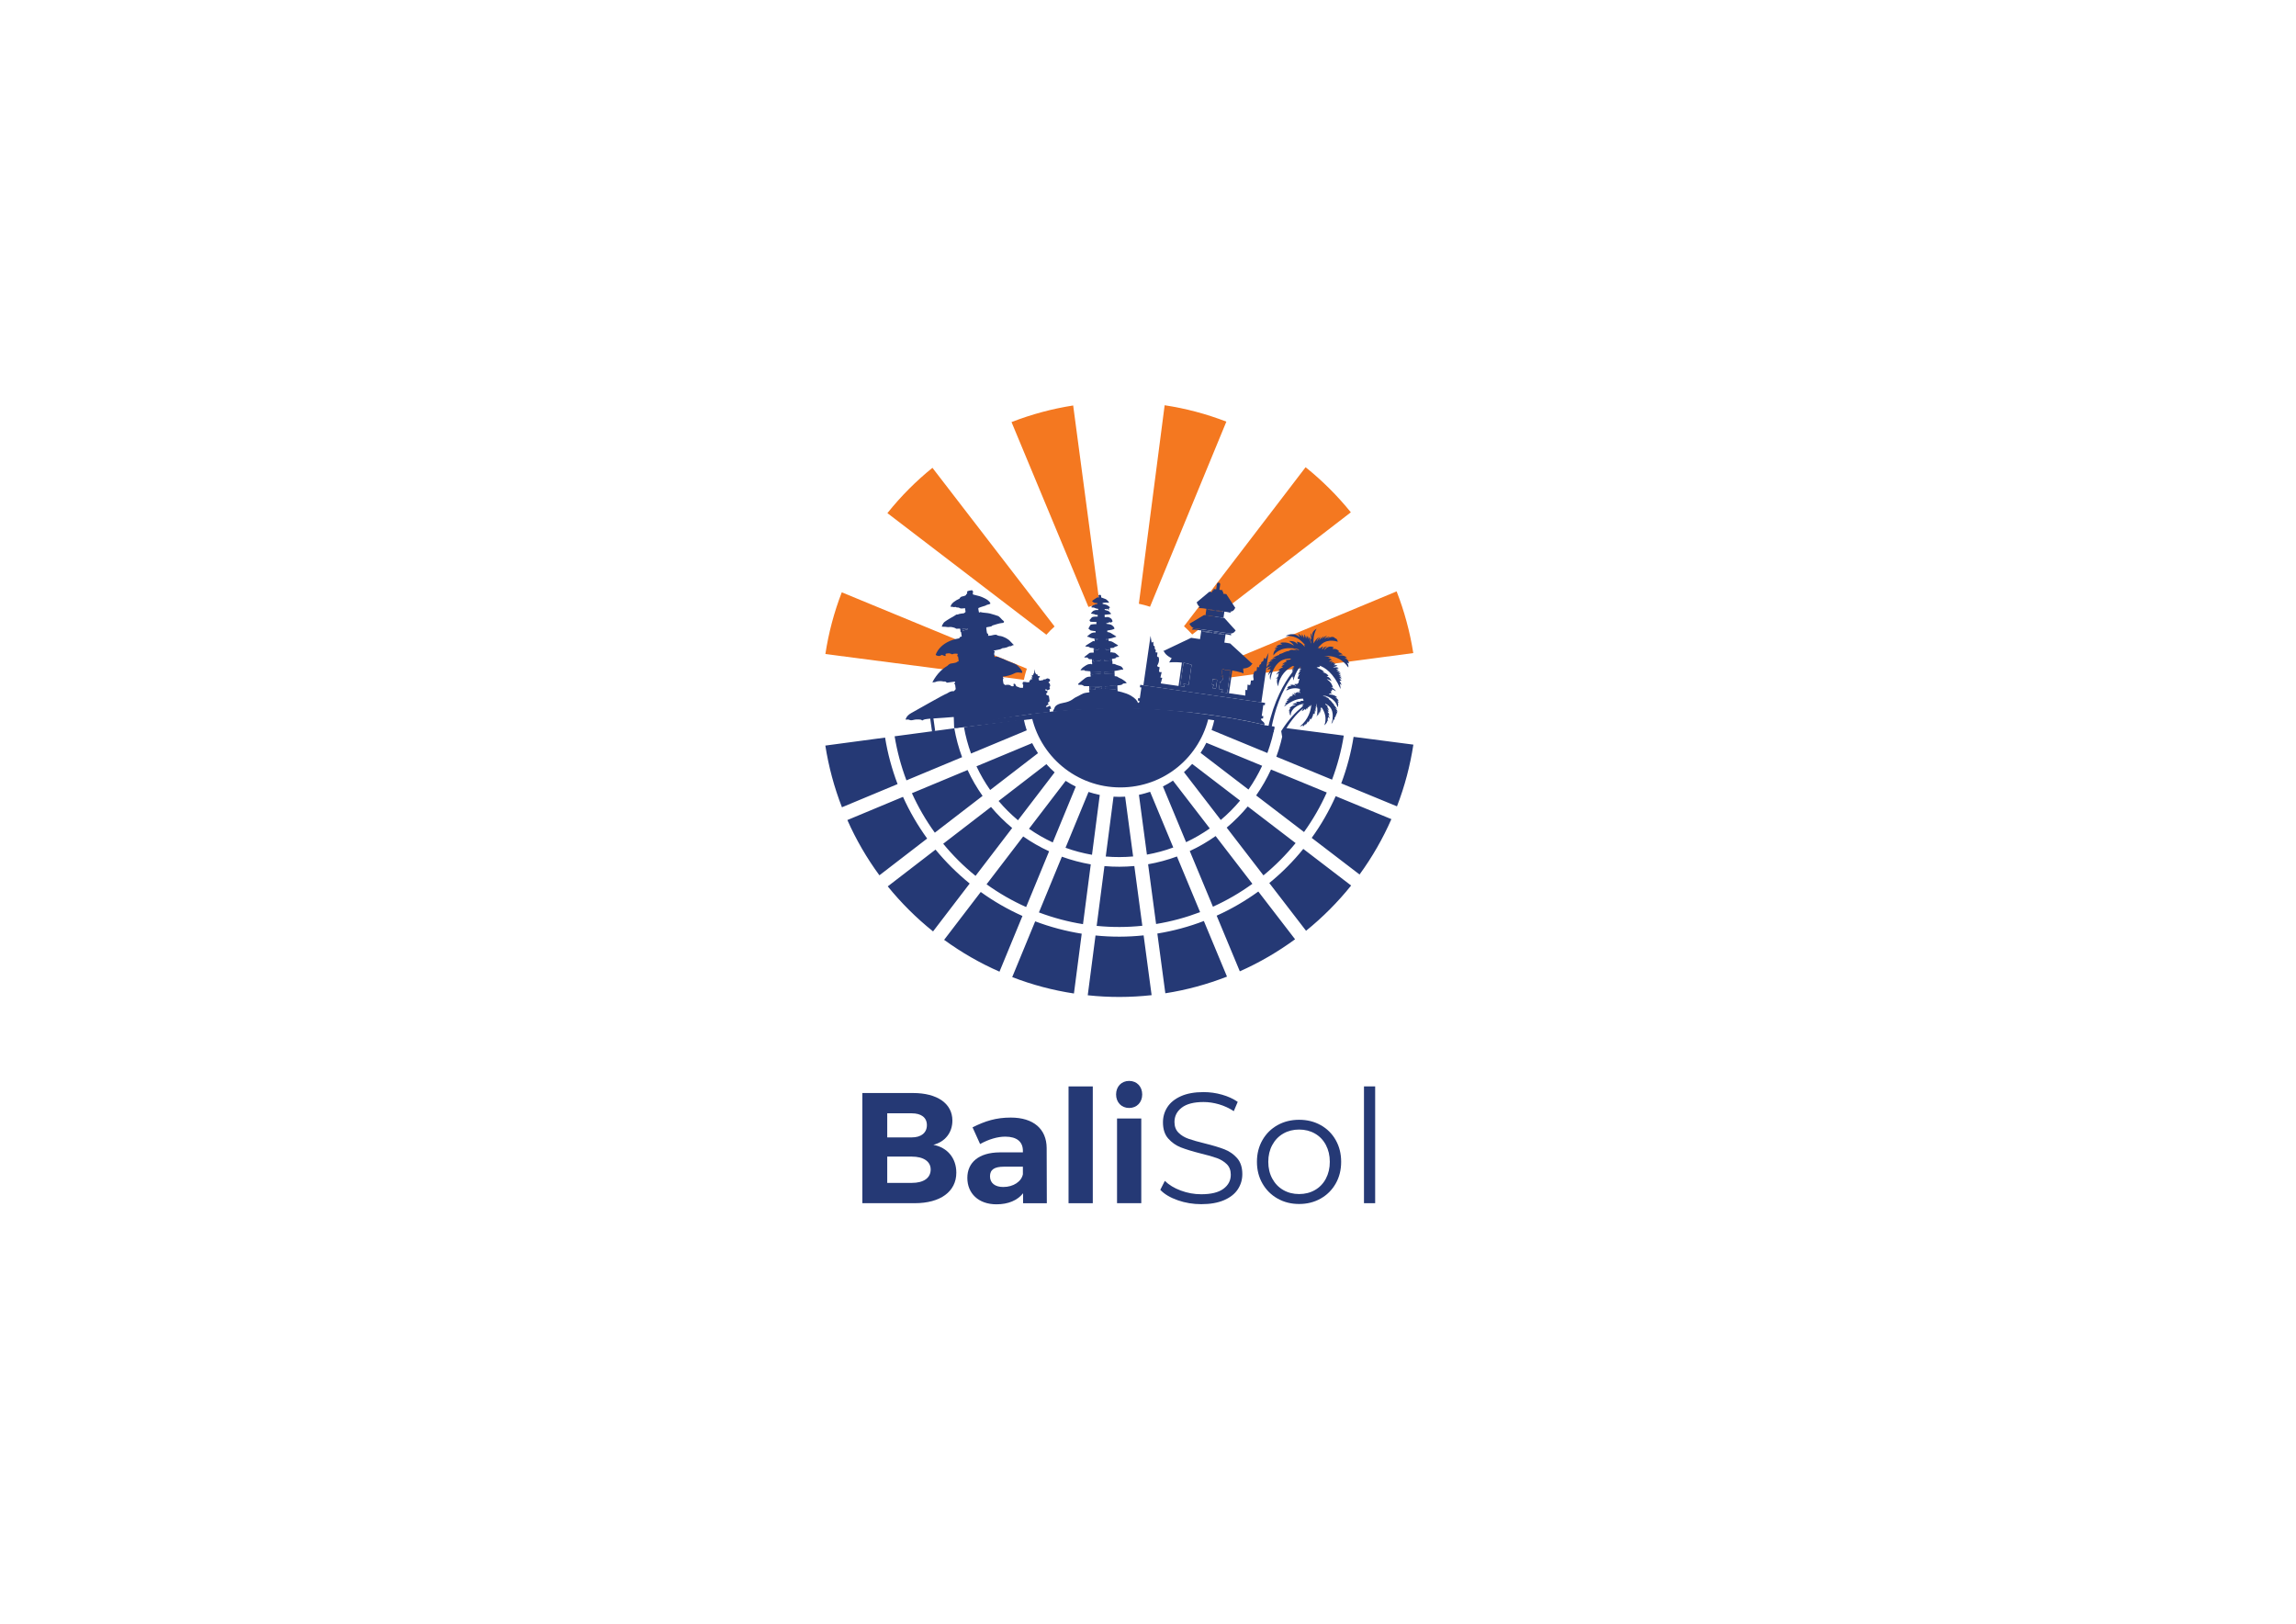 <?xml version="1.0" encoding="UTF-8"?><svg id="Layer_1" xmlns="http://www.w3.org/2000/svg" viewBox="0 0 841.89 595.28"><defs><style>.cls-1,.cls-2{fill:#253975;}.cls-3{fill:#f47820;}.cls-3,.cls-2{fill-rule:evenodd;}</style></defs><path class="cls-3" d="M393.51,148.65c-7.71,1.21-15.29,3.24-22.61,6.09,9.4,22.6,18.8,45.17,28.2,67.77,1.35-.44,2.72-.83,4.1-1.1-3.24-24.25-6.47-48.51-9.69-72.74v-.02Zm-18.09,100.61c.29-1.39,.66-2.75,1.1-4.12-22.61-9.32-45.25-18.65-67.86-27.99-2.85,7.38-4.85,14.97-6.01,22.63,24.27,3.16,48.52,6.32,72.8,9.46l-.02,.02Zm-33.52-77.75c-5.97,4.83-11.52,10.36-16.51,16.61,19.44,14.85,38.85,29.72,58.29,44.58,.94-1.08,1.95-2.08,3.01-3.02-14.93-19.4-29.86-38.78-44.79-58.18v.02Zm176.32,67.92c-1.23-7.8-3.29-15.39-6.11-22.62-22.6,9.4-45.17,18.8-67.77,28.2,.44,1.35,.83,2.72,1.12,4.1,24.25-3.24,48.5-6.47,72.76-9.69h0Zm-22.9-51.61c-4.97-6.14-10.54-11.67-16.59-16.53-14.87,19.44-29.72,38.87-44.59,58.31,1.06,.94,2.06,1.95,3.02,3.01,19.4-14.93,38.78-29.86,58.17-44.79h-.02Zm-77.75,33.52c1.39,.29,2.75,.65,4.12,1.1,9.32-22.62,18.65-45.25,27.99-67.86-7.38-2.85-14.97-4.85-22.63-6.01-3.16,24.27-6.32,48.52-9.46,72.8l-.02-.02Z"/><g><path class="cls-1" d="M433.95,250.72l1.92,.28,1.05-7.26c-.54-.2-1.54-.53-2.95-.75l-1.24,8.57,1.59,.23-.37-1.06Z"/><path class="cls-1" d="M354.74,230.38c-.2,.03-1.86,.09-1.86,.09l.11,.78s1.13-.37,1.3-.39c.17-.02,.57-.15,.57-.15,0,0,.09-.36-.12-.33Z"/><path class="cls-1" d="M445.32,223.75c-.43-.14-1.2-.34-2.09-.31,0,0-.15-.05-.42-.12l-.03,.19,2.52,.36,.02-.12Z"/><polygon class="cls-1" points="445.69 224.39 445.45 226.04 445.69 224.39 445.69 224.39"/><path class="cls-1" d="M447.8,248.11l.51-.45,.19,.03-.23,1.59-.36-.05-.13,.74-.44-.06-.39,2.72,1.45,.21-.69,.89,2.28,.33,1.2-8.3c-.59-.06-1.21-.09-1.84-.09,0,0-.42-.24-1.13-.47l-.42,2.92Z"/><path class="cls-1" d="M448.49,224.19s-.07,0-.1,0c0,0-1.21-.5-2.62-.31v.05s2.7,.39,2.7,.39l.02-.13Z"/><path class="cls-1" d="M444.45,231.92c-.39-.15-1.53-.54-2.88-.49,0,0-.17-.06-.5-.15l-.04,.29,3.41,.49,.02-.15Z"/><path class="cls-1" d="M448.76,232.41c-.27-.03-.55-.05-.84-.06,0,0-1.27-.53-2.84-.42l-.03,.22,3.67,.53,.04-.27Z"/><polygon class="cls-1" points="445.17 251.07 444.51 252.26 445.83 252.45 446.27 249.38 446.13 249.18 444.66 248.97 444.42 250.96 445.17 251.07"/><path class="cls-1" d="M399.83,251.62l.05,1.29,1.78-.22s0-.22-.13-.38c-.12-.16,0-.28,0-.28,0,0,1.34-.07,1.62-.06,.28,0,.1,.24-.03,.3-.13,.06-.06,.33,0,.31,.06-.02,.9-.15,.9-.15l-.03-.66-4.17-.15Z"/><path class="cls-1" d="M476.53,243.46s-.1-.09-.41-.19c-.12,.05-.24,.11-.37,.17,.19-.03,.45-.03,.78,.02Z"/><path class="cls-1" d="M481.77,237.38s-.01,.06-.02,.09c.01,.01,.02,.02,.04,.03l-.02-.12Z"/><path class="cls-1" d="M437.65,230.3l13.62,1.97s1.19-.01,1.72-1.07l.16,.02-4.21-4.67-7.44-1.08-5.44,3.25,.14,.02c.01,.05,.27,.91,1.46,1.55Z"/><path class="cls-1" d="M439.96,222.53h-.1s-.37,.42-.37,.42c1.24-.02,2.22,.13,2.87,.26l-.34,2.34,.46,.07,2.52,.36,.46,.07,.24-1.65h0s-.24,1.65-.24,1.65l2.71,.39h0s.45,.07,.45,.07l.33-2.28c1.26,.12,2.29,.44,2.29,.44l-.1-.49,.24,.03s1-.07,1.49-1.29l.13,.02-3.34-5.12-1.18-.17,.1-.67-.36-.05,.08-.54-1.17-.17,.28-1.93c.05-.33-.18-.64-.51-.68-.33-.05-.64,.18-.68,.51l-.28,1.93-.91-.13-.08,.54-.36-.05-.1,.67-1.03-.15-4.72,3.93,.11,.02c0,.06,.18,.98,1.1,1.65Zm5.81,1.36c1.41-.2,2.62,.31,2.62,.31,.03,0,.07,0,.1,0l-.02,.13-2.71-.39v-.05Zm-2.95-.56c.27,.07,.42,.12,.42,.12,.89-.03,1.66,.16,2.09,.31l-.02,.12-2.52-.36,.03-.19Z"/><path class="cls-1" d="M462.51,257.49l.23-1.59h0s2.4-16.55,2.4-16.55l-1.08,2.27-.48-.49-.48,1.37c-.73-.11-.72,.96-.72,.96-.83,.13-.65,1.18-.65,1.18l-.78-.11-.18,1.25c-.2,.41-.67,.22-.67,.22-.94,1.35-.43,2.96-.43,2.96,.23,.68-.97,.49-.97,.49l-.2,1.4c-.09,.6-1.04,.11-1.04,.11l-.12,2.05-.67-.1-.05,2.11-5.98-.87,1.2-8.32c2.37,.33,4.14,1.04,4.14,1.04l-.15-1.78c.08,0,2.3,0,3.23-1.62l.31,.04-8.3-7.61-2.12-.31,.45-3.09c1.18,.18,2.05,.45,2.05,.45l-.13-.65-13.87-2.01-.45,.54c1.49-.02,2.69,.15,3.49,.32l-.46,3.16-3.26-.47-10.27,4.89,.26,.05c.04,.11,.58,1.47,2.87,2.53l-.92,1.55c1.81-.16,3.38-.09,4.67,.07l-1.24,8.56-6.52-.94,.55-2.04-.67-.1,.46-2s-1.05,.19-.96-.4l.2-1.4s-1.21-.16-.79-.75c0,0,.94-1.4,.43-2.96,0,0-.5,.05-.58-.4l.18-1.25-.78-.11s.47-.95-.29-1.31c0,0,.31-1.02-.42-1.12l-.07-1.45-.6,.34-.4-2.48-2.41,16.65h0s-.22,1.49-.22,1.49l43.27,6.26Zm-13.15-11.83c.63,0,1.25,.02,1.84,.09l-1.2,8.3-2.28-.33,.69-.89-1.45-.21,.39-2.72,.44,.06,.13-.74,.36,.05,.23-1.59-.19-.03-.51,.45,.42-2.92c.71,.23,1.13,.47,1.13,.47Zm-4.27-13.73c1.57-.11,2.84,.42,2.84,.42,.29,.01,.57,.03,.84,.06l-.04,.27-3.67-.53,.03-.22Zm1.05,17.25l.15,.2-.44,3.07-1.32-.19,.66-1.19-.75-.11,.23-2,1.47,.21Zm-5.06-17.9c.33,.09,.5,.15,.5,.15,1.36-.05,2.49,.33,2.88,.49l-.02,.15-3.41-.49,.04-.29Zm-7.1,11.71c1.4,.22,2.41,.55,2.95,.75l-1.05,7.26-1.92-.28,.37,1.06-1.59-.23,1.24-8.57Z"/><g><polygon class="cls-1" points="403.72 246.86 403.74 246.4 400.41 246.2 400.45 247.23 403.72 246.86"/><path class="cls-1" d="M406.2,234.56c.18-.06,0-.35,0-.35-.61,.02-.78,.21-.78,.21,0,0,.22,.08,.32,.08,.09,0,.28,.12,.46,.06Z"/><path class="cls-1" d="M399.83,251.62l.05,1.29,1.78-.22s0-.22-.13-.38c-.12-.16,0-.28,0-.28,0,0,1.34-.07,1.62-.06,.28,0,.1,.24-.03,.3-.13,.06-.06,.33,0,.31,.06-.02,.9-.15,.9-.15l-.03-.66-4.17-.15Z"/><path class="cls-1" d="M400.92,241.88s-.02,.37,.02,.48c.04,.11,.08,.16,.08,.16l2.49-.38v-.29s-2.21-.1-2.47-.09c-.26,.01-.12,.12-.12,.12Z"/><path class="cls-1" d="M402.4,234.51c.13-.04,.08-.28,.08-.28,0,0-.48-.07-.72-.04-.24,.03,.04,.42,.04,.42,0,0,.48-.06,.6-.1Z"/><path class="cls-1" d="M401.48,238.32s1.12-.14,1.3-.24c.18-.1,.06-.3,.06-.3l-1.53-.09s0,.26,.02,.4c.02,.15,.16,.22,.16,.22Z"/><path class="cls-1" d="M408.78,251.31s-3.23,.39-3.43,.39c-.2,0-.19,.19-.19,.19,0,0-.02,.39,.02,.5,.04,.11,.13,.11,.13,.11l3.82,.16-.05-1.23c-.03-.2-.3-.12-.3-.12Z"/><path class="cls-1" d="M405.46,238.13l1.37,.07v-.52s-1.31,.13-1.41,.22c-.11,.1,.05,.22,.05,.22Z"/><polygon class="cls-1" points="408.13 246.11 404.9 246.41 404.92 246.91 408.17 247.13 408.13 246.11"/><path class="cls-1" d="M404.97,242.24l2.41,.22-.03-.74-2.31,.18s-.18,.06-.16,.17c.02,.11,.1,.16,.1,.16Z"/><path class="cls-1" d="M463.76,258.59l.13-.9-.62-.09-44.55-6.45-.62-.09-.13,.9,.55,.08-.58,3.98-.59-.09-.13,.9,.59,.09-.09,.59-.44,.21c-.22-.76-.99-1.75-2.69-2.73-1.85-1.07-4.8-1.62-4.8-1.62l-.08-2.08s.17,0,.24-.03c.07-.02,1.1-.08,1.41-.26,.31-.18,.45-.4,.5-.41,.06,0,1.1-.08,1.23-.16,.13-.08-.04-.09-.2-.32-.16-.23-1.05-.88-1.56-1.17-.51-.29-1.2-.49-1.45-.75-.25-.27-1.15-.29-1.15-.29l-.08-1.93s.68-.06,1.04-.15c.37-.09,1.1-.21,1.44-.3,.35-.09,.57,.05,.7-.05,.12-.1-.17-.51-.42-.87-.25-.36-1.15-.56-1.48-.68-.34-.12-.61-.14-.95-.37-.34-.23-1.04-.13-1.04-.13,0,0-.09-.77-.04-.92,.05-.15-.13-.16-.13-.16l-.03-.79s.16-.03,.44-.05c.28-.03,.5-.07,.82-.2,.33-.12,.19-.28,.39-.37,.2-.08,.76-.01,.92-.11,.16-.1-.12-.35-.35-.56-.23-.21-.92-.83-1.11-.91-.19-.09-.91-.08-1.08-.18-.17-.1-.37,.01-.37,.01h-.23s-.03-.66-.03-.66c0,0,.14-.09,.19-.2,.05-.11-.19-.12-.19-.12l-.02-.59s.46-.02,.73-.07c.27-.05,.53,.02,.66-.17,.12-.19,.54-.32,.87-.42,.33-.11,.64-.23,.58-.34-.06-.11-.34-.26-.59-.4-.25-.14-1.13-.67-1.51-.92-.38-.24-1.32-.28-1.32-.28l-.04-.9s.11,.03,.44-.02c.33-.05,.31-.05,.69-.14,.38-.09,.22-.08,.76-.25,.55-.17,.64-.14,.86-.25,.22-.12-.19-.23-.33-.36-.13-.12-1.11-.67-1.57-.99-.46-.31-1.29-.39-1.29-.39,0,0-.13-.53-.02-.55,.11-.02,0,0,.53-.09,.53-.09,.88-.13,1.15-.21,.27-.08,.87-.29,.93-.37,.05-.08-.04-.18-.15-.46-.1-.27-.72-.84-1.11-1.01-.39-.17-1.67-.32-1.67-.32,0,0-.14-.23,0-.24,.13,0,.31-.03,.46-.07,.15-.04,.24-.05,.45-.22,.21-.17,.14-.12,.39-.02,.24,.1,.37,.1,.5,.02,.13-.08,.05-.13,.25-.21,.2-.08,.29-.07-.05-.79-.34-.72-1.38-.98-1.64-.97-.26,.01-.62,.08-.77,.07-.15-.01-.28-.12-.28-.19,0-.07,.03-.13,.05-.24,.01-.11-.1-.09-.08-.22,.01-.13,.03-.2,.23-.27,.2-.06,1.71-.1,2.07-.25,.36-.14-.12-.24-.43-.72-.31-.49-1.22-.62-1.52-.7-.3-.08-.36-.34-.26-.4,.11-.06,.19,.01,.35,.02,.17,.01,.12,.12,.26,.08,.15-.04,.09-.17,.09-.17,0,0,.29-.01,.37-.01,.07,0,0,.07,.08,.13,.08,.05,.09,.05,.14,.23,.04,.18,.22,.08,.22,.08,0,0-.12-.6,.16-.74,.27-.14,.23-.19,.21-.27-.02-.07-.44-.46-.93-.74-.49-.28-1.32-.37-1.47-.44-.15-.07-.3-.04-.3-.19,0-.15,.01-.17,.14-.23,.13-.06,1.34-.15,1.62-.14,.28,0,.15,.16,.43,.09,.27-.07,.14-.19,.08-.35-.06-.16-.85-.87-1.03-.97-.19-.1-1.74-.65-1.74-.65,0,0-.01-.37-.02-.55,0-.18-.1-.31-.37-.41-.26-.1-.51,.19-.61,.34-.1,.15,.14,.34,.14,.34v.28s-.17-.01-.47,.02c-.29,.03-.58,.3-.58,.3,0,0-.2,.14-.45,.26-.25,.12-.53,.46-.75,.56-.22,.1-.17,.38-.1,.39,.07,.02,.23,.12,.32,.21,.1,.09,.38,.23,.47,.26,.09,.03,1.02,.09,1.02,.09v.35s-.54,.06-.72,.08c-.18,.03-.3,.23-.6,.28-.29,.05-.7,.4-.72,.45-.02,.06-.17,.36-.11,.41,.06,.05,.43,.06,.7,.05,.28-.01,.73,.3,.99,.35,.26,.05,.76,.14,.76,.14l.02,.42s-.11,.04-.29,.01c-.19-.03-.28,.01-.55,0-.28,0-.4,.14-.69,.18-.29,.03-.84,.64-1.03,.91-.19,.27-.06,.24,.1,.24,.17,0,.43,.11,.63,.12,.2,.01,.39,.06,.54,.13,.15,.07,.21,.14,.43,.17,.22,.03,.66,.03,.66,.03l.02,.61-.68,.03s-.42,0-.74,.03c-.31,.03-.75,.19-.82,.34-.07,.15-.55,.61-.64,.73-.09,.11-.17,.28-.08,.34,.09,.05,.06,.16,.14,.29,.08,.13,.28,.15,.28,.15l2.11,.1v.15s-.06,.17-.13,.21c-.07,.04,.15,.16,.15,.16v.22s-.21,0-.51,.02c-.29,.03-1.36,.09-1.58,.17-.22,.08-.76,1.21-.85,1.34-.09,.13-.03,.28,.16,.29,.18,.01,.19,.25,.39,.43,.19,.18,2.02,.36,2.02,.36l.02,.46s-.31,.01-.55,.02c-.24,0-.62,.1-.91,.2-.29,.1-1.49,1.02-1.61,1.19-.12,.17,.06,.22,.28,.21s.69,.25,.9,.35c.21,.1,1.45,.29,1.45,.29,0,0,.13,.49,.02,.55-.11,.06,.1,.2,.1,.2v.22s-.06,0-.18,0c-.11,0-.13,.02-.28-.06-.15-.09-.29,.08-.29,.08,0,0-2.5,1.48-2.66,1.69-.16,.21,.08,.2,.08,.2,0,0,1.43,.15,1.41,.28-.01,.13,.23,.19,.23,.19l1.22,.14s.17,.6,.03,.68c-.14,.08,.03,.22,.03,.22l.03,.74s-.81,.01-1.18,.05c-.37,.03-.51,.19-.51,.19,0,0-1.48,1.17-1.65,1.28-.16,.12-.06,.3-.06,.3,0,0,.48,0,.77-.03,.29-.03,.64,.27,.7,.41,.06,.15,.28,.21,.28,.21l.98,.02s.13,.86,.03,.88c-.09,.02,0,.24,0,.24,0,0,.16,.69,.03,.74-.13,.04-.17,.04-.28-.08-.11-.12-.31,.01-.83,.03s-1.41,.61-1.52,.69c-.11,.08-.81,.57-.81,.57,0,0-.83,.84-.79,.93,.04,.09,.22,.06,.22,.06l1.21-.05,.06,.14c.06,.14,.47,.13,.47,.13l1.63,.16s.17,1.1,.05,1.16c-.13,.06,.05,.24,.05,.24l.02,.55s-.07,0-.68,.03c-.61,.02-1.25,.45-1.25,.45,0,0-2.41,1.88-2.52,2.04-.1,.15-.19,.27-.1,.37,.1,.11,.23,.14,.8,.1,.57-.04,.97,.2,1.14,.32,.17,.12,.25,.16,.25,.16l1.83,.02,.05,1.21s-.03,.17-.14,.21c-.11,.04,.14,.29,.14,.29l.02,.53s-.29,.07-1.43,.22c-1.14,.16-2.33,1.09-3.42,1.54-1.09,.45-1.61,1.59-4.8,2.14-3.19,.55-3.18,2.02-3.18,2.02l-.43,.72,.02,.49c7.68-.72,15.61-1.1,23.74-1.1,19.27,0,37.49,2.12,53.66,5.89,.01-.1,.03-.18,.04-.25,.05-.35-.32-.72-.32-.72l-.91-.8,.09-.59,.59,.09,.13-.9-.59-.09,.58-3.98,.55,.08Zm-62-24.4c.24-.03,.72,.04,.72,.04,0,0,.05,.24-.08,.28-.13,.04-.6,.1-.6,.1,0,0-.27-.39-.04-.42Zm-.45,3.52l1.53,.09s.12,.2-.06,.3c-.18,.1-1.3,.24-1.3,.24,0,0-.13-.07-.16-.22-.02-.15-.02-.4-.02-.4Zm-.26,4.07c.26-.01,2.45,.09,2.45,.09v.29s-2.48,.38-2.48,.38c0,0-.04-.05-.08-.16-.04-.11-.02-.48-.02-.48,0,0-.13-.11,.12-.12Zm2.69,4.63l-.02,.46-3.27,.37-.04-1.03,3.33,.2Zm-.6,6.18c-.05,.02-.12-.25,0-.31,.13-.06,.3-.29,.03-.3-.28,0-1.62,.06-1.62,.06,0,0-.12,.12,0,.28,.12,.16,.13,.38,.13,.38l-1.78,.22-.05-1.29,4.17,.15,.03,.66s-.84,.13-.9,.15Zm3.07-18.37s.18,.29,0,.35c-.18,.06-.37-.06-.46-.06-.09,0-.32-.08-.32-.08,0,0,.18-.19,.78-.21Zm-.79,3.7c.11-.1,1.41-.22,1.41-.22v.52s-1.37-.07-1.37-.07c0,0-.15-.12-.05-.22Zm-.38,4l2.31-.18,.03,.74-2.41-.22s-.08-.05-.1-.16c-.02-.11,.16-.17,.16-.17Zm-.14,4.5l3.23-.29,.04,1.01-3.25-.22-.02-.5Zm.41,6.09s-.09,0-.13-.11c-.04-.11-.02-.5-.02-.5,0,0,0-.18,.19-.19,.2,0,3.43-.39,3.43-.39,0,0,.27-.08,.3,.12l.05,1.23-3.82-.16Z"/><path class="cls-1" d="M405.17,252.39c.04,.11,.13,.11,.13,.11l3.82,.16-.05-1.23c-.03-.2-.3-.12-.3-.12,0,0-3.23,.39-3.43,.39-.2,0-.19,.19-.19,.19,0,0-.02,.39,.02,.5Z"/><path class="cls-1" d="M406.2,234.21c-.61,.02-.78,.21-.78,.21,0,0,.22,.08,.32,.08,.09,0,.28,.12,.46,.06,.18-.06,0-.35,0-.35Z"/><polygon class="cls-1" points="403.74 246.4 400.41 246.2 400.45 247.23 403.72 246.86 403.74 246.4"/><path class="cls-1" d="M406.82,238.2v-.52s-1.31,.13-1.41,.22c-.11,.1,.05,.22,.05,.22l1.37,.07Z"/><polygon class="cls-1" points="404.9 246.41 404.92 246.91 408.17 247.13 408.13 246.11 404.9 246.41"/><path class="cls-1" d="M403.51,242.15v-.29s-2.21-.1-2.47-.09c-.26,.01-.12,.12-.12,.12,0,0-.02,.37,.02,.48,.04,.11,.08,.16,.08,.16l2.49-.38Z"/><path class="cls-1" d="M404.87,242.08c.02,.11,.1,.16,.1,.16l2.41,.22-.03-.74-2.31,.18s-.18,.06-.16,.17Z"/><path class="cls-1" d="M402.48,234.23s-.48-.07-.72-.04c-.24,.03,.04,.42,.04,.42,0,0,.48-.06,.6-.1,.13-.04,.08-.28,.08-.28Z"/><path class="cls-1" d="M402.84,237.79l-1.53-.09s0,.26,.02,.4c.02,.15,.16,.22,.16,.22,0,0,1.12-.14,1.3-.24,.18-.1,.06-.3,.06-.3Z"/></g><path class="cls-1" d="M417.42,260.07s0-.01,0-.03l46.05,6.67s.08-.56,.14-.96c-16.17-3.77-34.39-5.89-53.66-5.89-8.13,0-16.06,.38-23.74,1.1v.35s31.21-1.23,31.21-1.23Z"/><path class="cls-1" d="M384.94,260.7l-.1-.75,.58-.08s-.08-.58-.34-.96c-.26-.38-.47,.1-1.04,.25-.57,.15-.75-.14-.09-.61,.66-.47,.74-.42,.48-.55-.26-.14-.34-.47,.03-.53,.37-.05,.38-.61,.38-.61,0,0-.11-.82-.2-1.45-.09-.63-.53-.46-.68-.51-.15-.05-.48-.45-.33-.61,.15-.16,.27-.28,.47-.62,.19-.34-.58-.44-.58-.44,0,0-.42-.25-.08-.54,.34-.29,.24,.45,.57,.37,.34-.08,.53-.14,.85-.36,.32-.22-.04-.55-.04-.76,0-.21,.26-.38,.26-.38,0,0-.07-.48-.1-.75-.04-.27-.13-.19-.37-.43-.24-.24-.18-.29,.17-.51,.35-.22,.19-.37,.22-.62,.04-.25-.56-.51-.87-.54-.32-.03-.69,.3-.69,.3,0,0-.51,.11-.75,.1-.24,0-.21,.24-.21,.24l-1.43,.2-.05-.37s-.31-.23-.17-.5c.14-.26,.37-.36,.47-.62,.1-.26-.4-.12-.55-.2-.15-.08-.26-.1-.34-.47-.09-.37-.19-.11-.34-.16-.15-.05-.41-.43-.41-.43l-.45-1.46,.03,1.24-.2,.3s-.11,.68-.56,.74c-.44,.06-.02,.35,.15,.6,.17,.25-.47,.1-.47,.1,0,0,.05,.34,.2,.42,.15,.08,.15,.36-.16,.33-.32-.03-.44-.15-.31,.04,.13,.19-.13,.57-.23,.31-.11-.26-.3,.08-.17,.3,.13,.22-.03,.32-.03,.32,0,0-.74,.17-1,.07-.26-.1-.71-.11-1.13-.12-.42-.01-.47,.86-.24,1,.23,.14,.04,.55,.04,.55l-.02,.63s-1.17,.06-1.37-.12c-.2-.18-1.17-.39-1.15-.53,.02-.14-.23-.38-.34-.68-.11-.3-.64-.08-.64-.08l.1,.75s-.61,.33-1.17-.18c-.56-.51-1.97-.17-1.97-.17l-.59-.47s-.29-1.31-.22-1.6c.06-.29,.11-.22,.18-.48,.07-.25-.25-.07-.21-.25,.04-.18-.04-.27,.09-.33,.13-.05,.38,.02,.75-.07,.37-.09,1.93-.34,3.19-1,1.26-.66,1.86-.36,2.27-.35,.42,.01,.98,.28,.78-.39-.2-.67-1.26-1.84-2-2.43-.74-.59-3.65-1.5-3.95-1.74-.31-.23-2.75-1.07-3.05-1.24-.3-.17-1.1,.08-1.1,.08,0,0-.1-.75-.16-1.12-.05-.37,.11-.71,.22-.9,.11-.19-.42-.04-.37-.19,.05-.15,.21-.24,.62-.29,.41-.06,.78-.14,1.15-.23,.37-.09,.68-.1,1.09-.36,.41-.27,.43-.13,1.04-.25,.61-.12,1.11-.26,1.59-.53,.48-.28,.6,.09,1.07-.25,.47-.34,.86-.29,.86-.29,0,0-.38-.23-1.33-1.31-.95-1.08-2.23-1.53-2.93-1.81-.7-.28-1.48-.14-1.98-.52-.5-.38-1.86,.12-2.23,.17-.37,.05-1.13,.12-1.07,.01,.05-.11,.13-.09,.08-.43-.05-.34-.44-.42-.44-.42,0,0-.31-1.73-.28-1.97,.03-.25,.07-.25,.58-.32,.51-.07,.48-.07,.91-.16,.44-.1,.41-.06,.59-.26,.18-.2,.19-.13,1.75-.63,1.56-.5,2.27-.39,2.46-.52,.19-.13,.27-.32,.21-.48-.06-.17-.79-.65-.92-.88-.14-.22-.93-.95-1.12-1.06-.19-.11-2.29-.76-3.16-.98-.86-.23-2.78-.27-3.19-.46-.41-.19-.77,.18-.77,.18,0,0-.37-1.68-.24-1.7,.14-.02,.39-.23,.95-.38,.57-.15,.53-.21,1.2-.38,.67-.16,.36-.12,.72-.31,.35-.19,.7-.2,1.1-.33,.4-.13,.45-.27,.45-.27l-.11-.26c-.11-.26-.23-.42-.82-.93-.59-.51-2.29-1.27-3.02-1.49-.72-.21-2.45-.63-2.45-.63,0,0-.03-.24-.06-.41-.02-.17-.04-.31,.13-.54,.17-.23-.23-.14-.27-.45-.04-.31-.43-.08-.91-.05-.48,.03-1.06,.36-1.06,.36l.06,.41s.03,.45-.24,.52c-.27,.07-.13,.33-.22,.41-.09,.08-.54,.32-1.36,.47-.81,.15-1,.8-1,.8-3.46,1.56-3.26,2.99-3.26,2.99,0,0,.17-.02,.55,0,.38,.02,.26,.14,.64,.12,.38-.02,.37-.05,.62-.05,.24,0,.31,.23,.62,.19,.31-.04,.52,0,.86,.19,.34,.2,.66,.22,1.13,.15,.48-.07,.86-.09,.86-.09l.19,1.33s-.05,.15-.24,.28c-.19,.13-.44,.34-.65,.3-.21-.04-.68,.1-1.26,.18-.58,.08-.58,.32-.9,.23-.33-.09-.46,.17-1.04,.49-.58,.32-2.89,1.65-3.58,2.2-.69,.55-1.14,1.79-1,1.77,.14-.02,.32,.06,.94,.04,.62-.02,1.18,.22,1.85,.09,.68-.13,2.13,.33,2.25,.48,.13,.16,.34,.2,.71,.14,.37-.05,.94,0,.94,0l.14,.99c-.23,.1,.21,.28,.21,.28l.22,1.6-.44,.1c-.44,.1-.41,.54-.41,.54-7.39,1.21-8.69,6.07-8.69,6.07,.18,.29,1.34,.64,1.77,.27,.43-.37,.77-.18,1.04-.04,.26,.14,.73,.28,.82,.16,.09-.12-.16-.64,.07-.77,.22-.14,.91-.16,1.12-.19,.2-.03,.29,.1,.5,.1,.21,0,.33,.13,.55,.23,.22,.11,.81-.18,.81-.18,0,0,1.38-.09,1.4,.12,.03,.21-.21,.52-.19,.65,.02,.14,.32,.3,.32,.3l.22,1.57s-.01,.17-.25,.21c-.24,.03-.32,.22-.64,.37-.33,.15-1.18,.27-1.89,.37-.72,.1-1.4,.89-1.4,.89-3.69,2.11-5.47,6.04-5.47,6.04l.27-.04s.8,0,1.15-.23c.35-.22,2.12-.23,2.31-.12,.19,.11,1.05,.06,1.05,.06,0,0,.13,.19,.32,.27,.18,.08,.33,.16,.33,.16,0,0,2.55-.36,2.76-.39,.2-.03,.1,.23,.09,.4-.01,.17-.33,.39-.33,.39l.38,.22s.19,1.33,.22,1.6c.04,.27-.25,.45-.25,.45,0,0-.37,.57-.63,.47-.26-.1-.96,.07-1.35,.26-.39,.19-1.31,.81-1.55,.81-.24,0-10.79,5.95-12.59,6.97-1.8,1.02-2,2.33-2,2.33,0,0,.32,.09,.59,.02,.27-.07,.77,.03,1.07,.2,.3,.17,1.31-.08,1.74-.18,.44-.1,2.2-.13,2.45,.14,.25,.28,.5,.1,.75-.1,.25-.21,2.37-.4,2.37-.4,0,0,.02,0,.07,0l.65,4.66,1.16-.16-.64-4.57c2.11-.14,6.24-.41,6.77-.49,.71-.1,.69,0,.69,0l.14,4.07,2.81-.4c9.99-2.52,20.82-4.41,32.24-5.53l-.05-.37Zm-30.08-29.99s-.4,.13-.57,.15c-.17,.02-1.3,.39-1.3,.39l-.11-.78s1.66-.06,1.86-.09c.2-.03,.12,.33,.12,.33Z"/><path class="cls-1" d="M386.2,262.67l-1.21-1.6c-11.42,1.13-27.42,3.17-35.06,5.94"/><path class="cls-1" d="M474.17,247.48s.03,.03,.03,.03c-.42,.39-.3,1.06-.3,1.06,.03-.27,.37-.43,.37-.43-.18,.33-.02,1.34-.02,1.34,.48-1.79,1.11-3.13,1.77-4.14,.34-.35,.68-.7,1.04-1.03-.41,.61-.64,1.09-.64,1.09,.27-.29,.8-.29,.8-.29-.6,.37-.99,1.1-.99,1.1,.21-.24,.72-.39,.72-.39-.64,.57-1.08,1.68-1.08,1.68,.28-.33,.81-.49,.81-.49-.83,.74-.86,1.98-.86,1.98,.16-.14,.71-.13,.71-.13-.24,.51-.36,1.06-.4,1.56-.29,.04-.5,.14-.5,.14l.22,.37c-.5-.38-1.39-.05-1.39-.05,.53,.2,.85,.71,.85,.71-1.33-.95-2.29-.41-2.29-.41,.34,0,.51,.3,.51,.3-1-.3-1.6,.75-1.6,.75,.2-.15,.53,.08,.53,.08-.64,.13-.83,.88-.83,.88,1.93-1.03,3.64-1.02,5-.63-.02,.29-.02,.54,0,.76-.19,.02-.3,.07-.3,.07,.42,.34,.43,.75,.43,.75-.32-.39-.95-.65-.95-.65,.31,.25,.48,.89,.33,.65-.15-.24-.62-.42-.62-.42l-.05,.32c-.27-.33-.49-.08-.49-.08,.27,.25,.22,.45,.22,.45-.42-.41-.88-.33-.88-.33,.69,.66,.78,1,.78,1-.88-.87-1.35-.55-1.35-.55,.35,.17,.44,.55,.44,.55-.31-.25-.69-.21-.69-.21,.27,.13,.4,.51,.4,.51-.52-.32-1.19,0-1.19,0,.26-.05,.86,.31,.86,.31-.59-.26-1.17,.05-1.17,.05,.32-.11,.68,.29,.68,.29-.33-.19-.98,.1-.98,.1,.32-.03,.67,.23,.67,.23-.33-.19-1,.16-1,.16,.32-.07,.68,.33,.68,.33-.33-.15-.86,.22-.86,.22,.38,0,.4,.36,.4,.36-.58,.08-.88,.7-.88,.7,.19-.21,.56-.14,.56-.14-.34,.16-.82,1.1-.82,1.1,2.79-2.28,5.04-2.91,6.62-2.96,.01,.04,.02,.06,.02,.06,0-.02,0-.04,0-.06,.11,0,.21,0,.31,0,.05,.28,.12,.55,.2,.79-.41-.02-.87,0-1.36,.14,0,0,.34,.24,.37,.29,0,0-1.07-.35-1.83,.15,0,0,.31,.13,.36,.35,0,0-.62-.4-1.68,.5,0,0,.96-.14,1.33,.13,0,0-1.53-.02-2.43,1.26,0,0,.35-.07,.53-.05,0,0-.61,.31-.7,1.11,0,0,.33-.21,.43-.18,0,0-.4,.23-.39,.68,0,0,.16-.22,.34-.24,0,0-.37,.59,.29,1.37,0,0-.21-1.62,1.5-3.01,1.22-.99,2.55-1.37,3.49-1.4-.15,.06-.51,.23-.76,.57,0,0,.33,0,.44,.09,0,0-.41,.15-.58,.57,0,0,.02-.01,.04-.03-2.09,1.68-4.87,4.45-7.6,8.81,.53,3.82,.56,1.95,.77,.98,.04-.21,.12-.41,.23-.59,1.9-3.19,4.17-6.51,7.24-8.81-.11,.12-.52,.62-.72,1.13,0,0,.71-.27,1.18-.84,0,0,.17,.21,.31,.4,0,0,.28-.38,.21-.68,0,0,.19,.08,.21,.35,0,0,.34-.3,.3-.77,0,0,.31,.02,.32,.28,0,0,.33-.53,.27-.88,0,0,.15,.13,.18,.37,0,0,.43-.22,.31-.58,0,0,.13,.06,.19,.22-.16,1.83-.93,5.05-4.18,7.77h.02c.17-.05,.76-.28,1.21-.53,0,0,.09,.26-.25,.72,0,0,.77-.62,1.07-1.26,0,0,.06,.25-.1,.59,0,0,.82-.7,.97-1.54,0,0,.15,.23,.06,.54,0,0,.56-.42,.84-1.47,0,0,.19,.15,.19,.37,0,0,.87-1,.91-2.2,0,0,.35,.17,.41,.31,0,0,.38-.79,.1-1.53,0,0,.29,.27,.35,.57,0,0,.08-.84-.13-1.41,0,0,.28,.26,.33,.48,0,0,0-.59-.27-1.01,0,0,.33,.17,.41,.44,0,0,.02-.78-.17-1.65,.44,.99,.73,2.56,.22,4.92,0,0,.43-.59,.42-.85,0,0,.16,.21,.09,.39,0,0,.29-.38,.15-.77,0,0,.23-.1,.35,.14,0,0,.06-.45-.13-.6,0,0,.36,.1,.41,.32,0,0,0-.52-.22-.67,0,0,.27,.14,.35,.34,0,0-.02-.49-.25-.63,0,0,.36,.1,.39,.33,0,0,0-.46-.34-.74,0,0,.41,.26,.47,.43,0,0-.02-.51-.38-.73,0,0,.28-.04,.44,.08,0,0-.09-.25-.34-.36,0,0,.26-.07,.48,.09,0,0,0-.02,0-.05,.95,1.38,1.96,3.67,.96,6.46,0,0,1.17-.93,1.07-1.83,0,0,.29,.28,.37,.42-.07-.19-.26-.79-.26-.79l.24-.95s.26,.37,.29,.61c.03,.24,.33-.27-.27-1.2,0,0,.23-.21,.41,.16,0,0-.11-.78-.68-1.36,0,0,.19-.29,.47,.14,0,0-.26-.94-.74-1.38l.79,.69s-.39-1.17-.75-1.18c0,0,.31-.25,.39-.2,.08,.04-.67-.6-.91-.73-.1-.06-.09-.18-.03-.3,.86,.43,1.66,1.04,2.1,1.87,1.26,2.39,.06,5.53,.06,5.53,.85-.86,.73-1.86,.73-1.86,.15,.17,.22,.37,.26,.55l.21-.54c-.02-.31-.06-.54,.04-.63,.04-.03,.09-.03,.14-.01,.02,0,.04,.02,.06,.03l.21-.55c-.13-.19-.26-.26-.26-.26,.02,0,.04,0,.05,.02,.08,.03,.16,.08,.24,.15l.48-1.25c-.19-.28-.38-.47-.38-.47,.16,.07,.31,.21,.43,.33l.06-.15c-.31-.62-.94-1.21-.94-1.21,.01,0,.03,0,.04,.01,.32,.12,.77,.61,.77,.61,0,0-.17-.3-.22-.45-.05-.14-.26-.37-.53-.74-.26-.37-.5-.5-.5-.5l.13-.15,.14,.07s-.14-.07-.5-.42c-.36-.35-.47-.59-.47-.59-.31-.41-.66-.73-1.04-1-.02-.12-.08-.26-.27-.42-.42-.36-1.49-.51-1.49-.51,.43-.07,1.03,.08,1.03,.08-.52-.4-1.56-.48-1.56-.48,.09-.05,.24-.08,.39-.11,.32,.07,.65,.17,.99,.28,0,.01-.01,.02-.01,.02,.01,0,.02-.01,.03-.02,.4,.14,.81,.32,1.22,.54,2.6,1.39,2.74,3.56,2.74,3.56,.67-1.2,.03-1.87,.03-1.87,.24-.03,.5,.22,.5,.22-.1-.59-.68-.79-.68-.79,.12-.06,.6,.13,.6,.13-.32-1.01-1.2-1.27-1.2-1.27,.23-.08,.7-.07,.7-.07-1.06-1.01-2.36-1.11-3.04-1.07,.08-.1,.14-.2,.19-.29,.14-.04,.28-.07,.42-.09,0,0,0,.01,0,.01,0,0,0,0,0-.01,.34-.06,.62-.07,.62-.07-.18-.1-.35-.18-.52-.25,.06-.42-.16-.77-.16-.77,.14,.03,.42,.5,.42,.5,.12-.33,.15-.64,.14-.9,.45,.14,.93,.35,1.43,.68,0,0-.5-.95-1.59-1.36-.07-.17-.14-.26-.14-.26,.24,.08,.63,.4,.63,.4-.31-2.19-2.24-3.15-2.24-3.15,.64-.11,1.75,.69,1.75,.69-.75-1.82-1.79-1.71-1.79-1.71,.21-.24,.68-.21,.68-.21-.64-1.12-2.21-1.37-2.21-1.37,.07-.05,.65-.13,.65-.13-.73-.67-1.55-1.07-2.21-1.3-.33-.23-.62-.27-.62-.27,.48-.26,1.29-.24,1.29-.24-.08-.24-.21-.41-.36-.54,2.07,.68,5.28,2.7,7.86,8.64,0,0,0-1.48-.32-1.91,0,0,.52,.15,.62,.54,0,0,.02-.98-.65-1.45,0,0,.26-.43,.74-.18,0,0-.42-.82-.94-.84,0,0,.71-.26,1.07,.03,0,0-.61-.87-1.15-.85,0,0,.6-.09,.98,.15,0,0-.62-.79-1.16-.76,0,0,.71-.26,1.04,.08,0,0-.54-.78-1.44-.83,0,0,.99-.06,1.28,.17,0,0-.64-.82-1.5-.76,0,0,.4-.4,.83-.39,0,0-.45-.3-1-.19,0,0,.35-.42,.91-.41,0,0-.38-.7-2.05-.18,0,0,.33-.37,1.62-.76,0,0-.52-.4-1.32-.15,0,0,.07-.28,.57-.42,0,0-.13-.46-.67-.22l.14-.43s-.7-.08-1.05,.13c-.35,.21,.29-.48,.84-.6,0,0-.96-.07-1.61,.21,0,0,.27-.52,1.02-.67,0,0-.42-.57-1.35-.57,0,0,.61-.31,.99-.19,0,0-.81-.56-2.36-.64,2.45-.21,6.07,.29,8.76,4.18,0,0,.25-1.06-.47-1.64,0,0,.56-.08,.72,.24,0,0-.07-1.71-1.52-1.98,0,0,.41-.27,.83-.05,0,0-.85-1.29-3.14-.97,0,0,.73-.43,1.52-.34,0,0-.91-.98-1.78-.83l.52-.32s-.96-1.25-2.3-.85c0,0-.17-.36,.33-.59,0,0-.95-.63-2.16-.14,0,0-.88,.36-1.25,1.09,0,0-.1-.85,.99-1.33,0,0-1.26-.09-1.77,1.15,0,0-.37-.54,.4-1.12,0,0-.93,0-1.48,.92l-.05-.49s-.27,.1-.61,.22c.31-.44,.77-.95,1.44-1.54,2.5-2.18,5.94-.85,5.94-.85,0,0-.22-1.06-.72-1.17-.51-.11-.42-.57-1.2-.62-.78-.05-2.11,.69-2.11,.69,.43-.45,1.23-.79,1.23-.79-.93,0-2.16,.79-2.16,.79,.19-.41,1.04-1.09,1.04-1.09-1,.15-2.05,1.21-2.05,1.21,.2-.5,.91-1.09,.91-1.09-.97,.35-1.75,1.57-1.75,1.57,.07-.49,.49-1.32,.49-1.32-.77,.54-1.49,1.81-1.49,1.81,.15-.86,.97-1.75,.97-1.75-.73,.43-1.21,1.07-1.21,1.07-.35,.41-.62,.86-.83,1.31-.14-1.37-.04-3.37,1.1-5.44,0,0-1.43,.77-1.62,1.98l.07,1.05-.53-1.45s-.2,1.02,.21,2.33c0,0-.42-.29-.64-.72,0,0,.34,1.46,.59,2.32l-.26-.45c-.24-1.29-.79-2.27-.79-2.27l-.15,1.28c.05-.88-.58-1.69-.5-1.48,.08,.22-.29,1.12-.29,1.12,.03-.96-.84-1.97-.66-1.47,.18,.5-.04,1.28-.04,1.28-.08-.73-.87-1.52-.87-1.52l.13,1.22c-.19-.69-1.47-1.43-1.47-1.43l.68,1.34-.92-.62c-2.27-1.2-4.29,.23-4.29,.23,3.04-.35,5,1.22,5,1.22,.66,.47,1.47,1.29,2.19,2.08-.13-.06-.26-.12-.39-.18,0,0,.22,.75,.2,.86,0,0-1.17-1.77-2.89-1.93,0,0,.31,.56,.13,.95,0,0-.45-1.32-3.07-1.22,0,0,1.59,.91,1.81,1.74,0,0-2.24-1.82-5.07-.99,0,0,.61,.3,.84,.55,0,0-1.27-.25-2.33,.82,0,0,.72,.08,.84,.23,0,0-.86-.12-1.36,.56,0,0,.49-.14,.77,.05,0,0-1.24,.44-1.17,2.38,0,0,1.57-2.65,5.74-2.7,1.21-.02,2.34,.14,3.34,.4,.18,.13,.33,.27,.42,.39,0,0-1.35-.57-2.26-.41,0,0,.85,.19,1.35,.57,0,0-1.44-.5-2.2-.32-.35,.08-.5,.22-.61,.36-.64,.09-1.3,.27-1.95,.58,0,0-.29,.23-.98,.44-.68,.21-.9,.2-.9,.2h.21s.06,.28,.06,.28c0,0-.38,0-.94,.3-.57,.29-.98,.44-1.14,.58-.16,.14-.57,.42-.57,.42,0,0,.97-.35,1.42-.27,0,0-1.72,.5-2.4,1.3,0,0,.65-.32,1.16-.3,0,0-1.28,.42-1.87,1.23l.87-.28s-1.28,1.23-1.43,1.87c0,0,1.28-.76,1.93-.62,0,0-.88,.02-1.56,1.28,0,0,1.11-.53,1.24-.2,.12,.34-.8,1.05-.84,2.33,0,0,.26-.9,1.07-1.23,0,0-.8,1.18-.29,2.81,0,0,.52-4.71,3.65-6.9,1.09-.77,2.49-1.01,3.85-1-.01,.18-.07,.35-.24,.36-.38,0-1.74,.34-1.61,.33,.13,0,.35,.5,.35,.5-.46-.21-1.7,1-1.7,1l1.43-.35c-.88,.24-1.82,1.25-1.82,1.25,.63-.36,.68,.13,.68,.13-1.1,.36-1.73,1.26-1.73,1.26,.47-.34,.62,.07,.62,.07-1.36,.79-1.31,1.62-1.12,1.33,.19-.28,.76-.57,.76-.57l-.31,1.34s-.63,.63-.84,.83c.2-.12,.74-.28,.74-.28-.71,1.06,.16,2.98,.16,2.98,.55-4.15,3.29-6.37,5.38-7.49-.03,.04-.04,.07-.04,.07,.38-.06,.66,.19,.66,.19-.39-.02-.66,.23-.66,.23,.29-.05,.61,.18,.61,.18-.6,.05-.95,.67-.95,.67,.18-.19,.86-.24,.86-.24-.62,.13-.9,.71-.9,.71,.19-.27,.71-.16,.71-.16-.37,.03-.72,.64-.72,.64,.13-.11,.31-.16,.45-.18-.05,.07-.1,.13-.16,.2-.09,.1-.17,.21-.23,.3-2.82,3.69-6.51,10.08-8.69,20.02,.4,.1,.8,.2,1.19,.3,1.2-6.43,3.53-13.8,8.05-19.58Z"/><path class="cls-1" d="M481.77,237.38l.02,.12s-.02-.02-.04-.03c0-.03,.01-.06,.02-.09Z"/><path class="cls-1" d="M475.75,243.44c.13-.06,.25-.12,.37-.17,.31,.1,.41,.19,.41,.19-.33-.05-.59-.05-.78-.02Z"/><path class="cls-1" d="M467,268.43c.09-.59,.2-1.18,.31-1.79-.4-.1-.79-.2-1.19-.3-.11,.49-.21,.98-.31,1.48l1.19,.6Z"/><path class="cls-1" d="M470.48,268.4l.08,.05,.62,.36c.18-.33,.37-.65,.57-.98-.26-.07-.52-.15-.78-.22-.16,.26-.32,.52-.48,.79Z"/><path class="cls-1" d="M468.14,248.23s-.05,.04-.07,.05c-.02,.02,.01,0,.07-.05Z"/><path class="cls-1" d="M487.5,263.85s-.01-.03-.02-.05c.02,.05,.03,.07,.02,.05Z"/><path class="cls-1" d="M378.09,261.76c2.98,15.34,16.48,26.92,32.69,26.92s29.41-11.32,32.58-26.4c-24.47-4.2-48.23-2.8-65.27-.52Z"/></g><g><path class="cls-1" d="M334.79,400.72c8.89,0,14.43,3.87,14.43,10.1,0,4.39-2.65,7.79-6.98,8.89,5.19,.98,8.42,4.91,8.42,10.21,0,6.92-5.83,11.19-15.23,11.19h-19.22v-40.39h18.58Zm-9.46,16.27h9c3.41,0,5.54-1.67,5.54-4.5s-2.13-4.33-5.54-4.33h-9v8.83Zm0,16.68h9c4.33,0,6.93-1.79,6.93-4.91,0-2.94-2.6-4.73-6.93-4.73h-9v9.64Z"/><path class="cls-1" d="M375.13,437.48c-2.08,2.6-5.42,4.04-9.75,4.04-6.64,0-10.68-4.04-10.68-9.69s4.21-9.29,11.83-9.35h8.54v-.58c0-3.29-2.19-5.19-6.46-5.19-2.77,0-6,.92-9.23,2.71l-2.77-6.12c4.62-2.31,8.6-3.58,14.02-3.58,8.31,0,13.1,4.16,13.16,11.14l.06,20.26h-8.71v-3.64Zm-.06-6.98v-2.77h-6.98c-3.41,0-5.08,1.04-5.08,3.52s1.84,3.92,4.85,3.92c3.75,0,6.69-2.02,7.21-4.67Z"/><path class="cls-1" d="M391.81,441.12v-42.82h8.89v42.82h-8.89Z"/><path class="cls-1" d="M418.82,401.24c0,2.89-1.96,4.96-4.79,4.96s-4.79-2.08-4.79-4.96,1.96-4.96,4.79-4.96,4.79,2.08,4.79,4.96Zm-9.23,39.87v-31.05h8.89v31.05h-8.89Z"/><path class="cls-1" d="M431.83,440.02c-2.75-.96-4.88-2.23-6.38-3.81l1.67-3.29c1.46,1.46,3.41,2.65,5.83,3.55s4.92,1.36,7.5,1.36c3.62,0,6.33-.66,8.14-1.99,1.81-1.33,2.71-3.05,2.71-5.17,0-1.62-.49-2.9-1.47-3.87-.98-.96-2.18-1.7-3.61-2.22-1.42-.52-3.41-1.09-5.94-1.7-3.04-.77-5.46-1.51-7.27-2.22-1.81-.71-3.36-1.8-4.65-3.26-1.29-1.46-1.93-3.44-1.93-5.94,0-2.04,.54-3.9,1.62-5.57,1.08-1.67,2.73-3.01,4.96-4.01,2.23-1,5-1.5,8.31-1.5,2.31,0,4.57,.32,6.78,.95,2.21,.63,4.13,1.51,5.74,2.63l-1.44,3.41c-1.69-1.11-3.5-1.95-5.42-2.51-1.93-.56-3.81-.84-5.66-.84-3.54,0-6.2,.68-7.99,2.05-1.79,1.37-2.68,3.13-2.68,5.28,0,1.62,.49,2.91,1.47,3.9s2.21,1.73,3.69,2.25c1.48,.52,3.47,1.09,5.97,1.7,2.96,.73,5.36,1.45,7.19,2.16,1.83,.71,3.38,1.79,4.65,3.23,1.27,1.44,1.91,3.4,1.91,5.86,0,2.04-.55,3.9-1.65,5.57s-2.78,3-5.05,3.98-5.06,1.47-8.37,1.47c-3,0-5.88-.48-8.63-1.44Z"/><path class="cls-1" d="M468.45,439.41c-2.35-1.33-4.19-3.16-5.54-5.51-1.35-2.35-2.02-5-2.02-7.96s.67-5.62,2.02-7.97c1.35-2.35,3.19-4.17,5.54-5.48,2.35-1.31,4.98-1.96,7.91-1.96s5.56,.65,7.91,1.96c2.35,1.31,4.19,3.14,5.51,5.48,1.33,2.35,1.99,5,1.99,7.97s-.66,5.62-1.99,7.96c-1.33,2.35-3.17,4.18-5.51,5.51-2.35,1.33-4.98,1.99-7.91,1.99s-5.56-.66-7.91-1.99Zm13.71-3.12c1.71-.98,3.05-2.37,4.01-4.18,.96-1.81,1.44-3.87,1.44-6.17s-.48-4.37-1.44-6.18c-.96-1.81-2.3-3.2-4.01-4.18-1.71-.98-3.65-1.47-5.8-1.47s-4.09,.49-5.8,1.47c-1.71,.98-3.06,2.38-4.04,4.18s-1.47,3.87-1.47,6.18,.49,4.37,1.47,6.17c.98,1.81,2.33,3.2,4.04,4.18,1.71,.98,3.64,1.47,5.8,1.47s4.09-.49,5.8-1.47Z"/><path class="cls-1" d="M500.14,398.29h4.1v42.82h-4.1v-42.82Z"/></g><path class="cls-2" d="M496.33,270.13c-.92,5.78-2.43,11.5-4.53,17.07l20.44,8.42c2.85-7.38,4.84-14.97,6.01-22.63l-21.9-2.85h-.02Zm-156.36,37.29c-3.43-4.74-6.41-9.84-8.86-15.28l-20.4,8.5c3.2,7.22,7.15,14,11.75,20.26l17.51-13.48Zm14.81-25.12l-20.4,8.5c2.33,5.14,5.14,9.98,8.4,14.47l17.51-13.48c-2.1-2.97-3.95-6.13-5.49-9.48h-.02Zm8.3,7.32l17.53-13.5c-.79-1.17-1.5-2.41-2.14-3.68l-20.42,8.5c1.43,3.06,3.12,5.95,5.03,8.69Zm11.83,46.19c-5.34-2.39-10.48-5.32-15.29-8.8l-13.43,17.55c6.4,4.66,13.2,8.55,20.3,11.67l8.42-20.42h0Zm.27-29.16l-13.43,17.55c4.58,3.29,9.44,6.07,14.51,8.34l8.42-20.44c-3.29-1.52-6.47-3.33-9.5-5.45h0Zm10.84,2.2l8.44-20.46c-1.27-.64-2.5-1.33-3.7-2.12l-13.45,17.57c2.77,1.93,5.68,3.6,8.71,5.01Zm10.63,33.46c-5.78-.92-11.5-2.43-17.07-4.53l-8.42,20.44c7.38,2.85,14.97,4.85,22.63,6.01l2.85-21.9v-.02Zm-7.28-28.24l-8.42,20.44c5.28,1.98,10.69,3.43,16.16,4.3l2.85-21.92c-3.58-.62-7.13-1.56-10.59-2.81h0Zm11.04-.69l2.85-21.94c-1.39-.29-2.75-.65-4.12-1.1l-8.44,20.46c3.18,1.16,6.41,2,9.69,2.58h.02Zm-54.57-4.06c3.49,4.24,7.44,8.21,11.87,11.79l13.43-17.55c-2.85-2.37-5.45-4.97-7.76-7.72l-17.51,13.48h-.02Zm-2.81,2.16l-17.51,13.48c4.84,5.97,10.38,11.52,16.61,16.51l13.43-17.55c-4.66-3.8-8.84-7.96-12.52-12.44Zm-14.99-41.53c.91,5.51,2.35,10.92,4.33,16.14l20.4-8.5c-1.27-3.45-2.22-6.99-2.85-10.58l-21.9,2.93h.02Zm-3.51,.46l-21.9,2.93c1.21,7.71,3.24,15.29,6.09,22.62l20.4-8.5c-2.1-5.53-3.64-11.23-4.58-17.05Zm31.53,5.84l20.42-8.5c-.44-1.35-.83-2.72-1.1-4.1l-21.92,2.93c.58,3.29,1.46,6.53,2.6,9.69v-.02Zm17.2,24.48l13.45-17.57c-1.08-.94-2.08-1.95-3.02-3.01l-17.53,13.5c2.12,2.52,4.51,4.89,7.11,7.07h0Zm46.08,42.19c-5.82,.62-11.73,.64-17.64,.04l-2.85,21.92c7.86,.85,15.72,.81,23.42-.04l-2.93-21.9v-.02Zm-13.89-28.91c3.37,.29,6.72,.27,10.04-.02l-2.93-21.92c-1.41,.08-2.83,.1-4.26,0l-2.85,21.94h0Zm-3.31,25.43c5.61,.56,11.21,.54,16.72-.04l-2.93-21.9c-3.62,.33-7.28,.35-10.96,.02l-2.85,21.92h.02Zm39.28-1.79c-5.45,2.1-11.17,3.64-17.05,4.6l2.93,21.9c7.8-1.21,15.39-3.29,22.61-6.11l-8.49-20.4h0Zm-20.9-24.33c3.33-.6,6.57-1.46,9.69-2.62l-8.49-20.42c-1.35,.44-2.72,.83-4.1,1.12l2.93,21.94-.02-.02Zm3.39,25.43c5.57-.91,10.98-2.39,16.14-4.35l-8.49-20.4c-3.41,1.25-6.95,2.22-10.58,2.85l2.93,21.9h0Zm37.49-11.91c-4.74,3.43-9.84,6.41-15.28,8.86l8.49,20.4c7.22-3.2,14-7.17,20.26-11.75l-13.48-17.51Zm-26.49-18.09c3.06-1.43,5.95-3.12,8.69-5.03l-13.5-17.53c-1.18,.79-2.41,1.5-3.68,2.14l8.49,20.42Zm9.84,23.67c5.14-2.33,9.98-5.14,14.47-8.4l-13.48-17.51c-2.97,2.1-6.13,3.95-9.48,5.49l8.49,20.4v.02Zm33.13-21.19c-3.68,4.55-7.84,8.75-12.46,12.5l13.48,17.51c6.14-4.97,11.67-10.54,16.53-16.59l-17.55-13.43Zm-30.26-10.61c2.58-2.18,4.95-4.55,7.09-7.11l-17.57-13.45c-.94,1.06-1.95,2.06-3.01,3.02l13.5,17.53h-.02Zm15.64,20.32c4.37-3.58,8.3-7.55,11.81-11.85l-17.55-13.43c-2.33,2.79-4.91,5.39-7.72,7.76l13.48,17.51h-.02Zm26.51-29.05c-2.39,5.34-5.32,10.48-8.8,15.29l17.55,13.43c4.66-6.4,8.55-13.2,11.67-20.3l-20.42-8.42Zm-31.98-2.43c1.93-2.77,3.6-5.68,5.01-8.71l-20.46-8.44c-.64,1.27-1.33,2.5-2.12,3.7l17.57,13.45Zm20.36,15.58c3.29-4.58,6.07-9.44,8.34-14.5l-20.44-8.42c-1.52,3.29-3.33,6.47-5.45,9.5l17.57,13.43h-.02Zm-13.43-28.99c1.16-3.18,2.43-7.58,2.58-9.69l-21.94-2.85c-.29,1.39-.66,2.75-1.1,4.12l20.46,8.44v-.02Zm23.71,9.79c1.98-5.28,3.43-10.69,4.3-16.16l-21.92-2.85c-.62,3.58-1.54,7.13-2.81,10.59l20.44,8.42h0Z"/></svg>